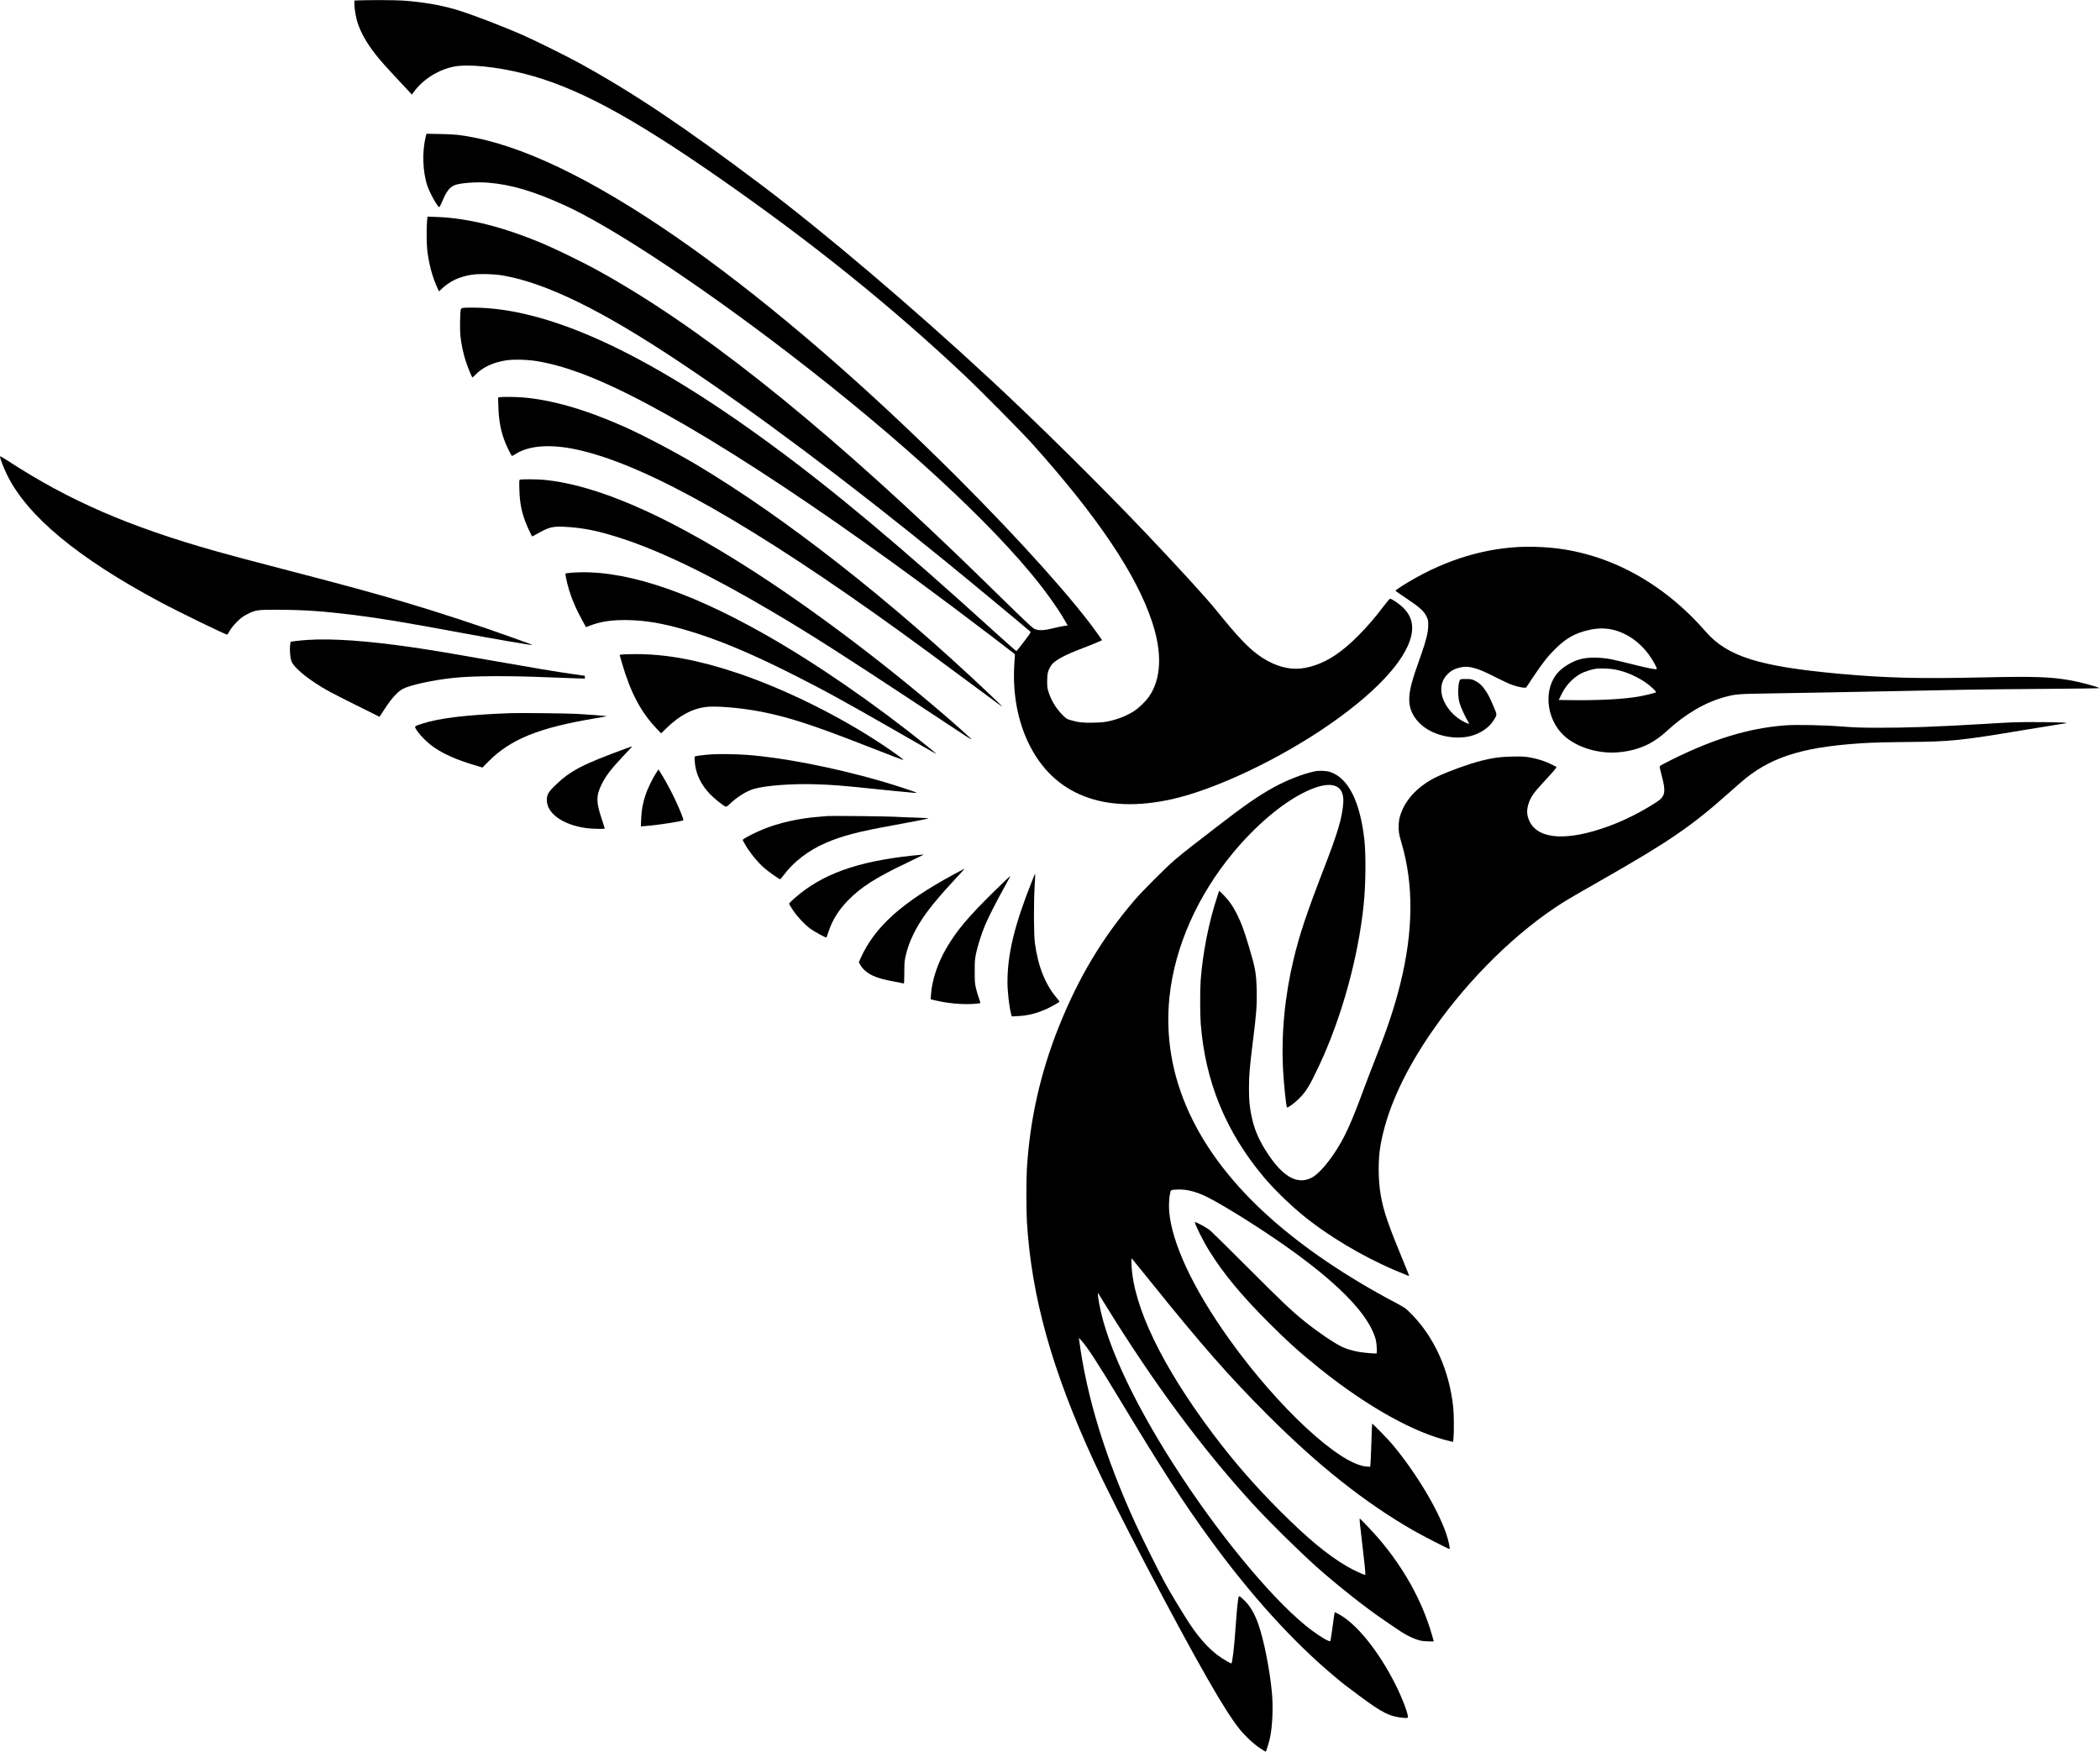 <?xml version="1.0" standalone="no"?>
<!DOCTYPE svg PUBLIC "-//W3C//DTD SVG 20010904//EN"
 "http://www.w3.org/TR/2001/REC-SVG-20010904/DTD/svg10.dtd">
<svg version="1.0" xmlns="http://www.w3.org/2000/svg"
 width="4000pt" height="3337pt" viewBox="0 0 4000 3337"
 preserveAspectRatio="xMidYMid meet">
<g transform="translate(0,3337) scale(0.1,-0.1)"
fill="#000000" stroke="none">
<path d="M6833 33363 l-83 -4 0 -61 c0 -94 28 -260 61 -361 60 -186 174 -388
336 -595 109 -140 164 -201 653 -725 l45 -49 32 44 c173 241 464 427 764 488
265 55 815 0 1334 -131 995 -253 2024 -804 3745 -2002 1754 -1222 3249 -2426
4640 -3736 327 -308 1099 -1089 1312 -1326 1234 -1378 1974 -2478 2272 -3380
200 -602 176 -1099 -68 -1439 -55 -76 -182 -200 -261 -253 -137 -92 -312 -163
-502 -204 -72 -16 -147 -23 -283 -26 -199 -5 -293 5 -440 49 -69 20 -81 28
-151 98 -126 126 -217 277 -271 450 -19 63 -23 96 -22 200 0 139 16 200 75
292 60 94 253 199 609 333 113 43 240 94 283 114 l79 36 -63 90 c-438 632
-1481 1797 -2694 3010 -1725 1725 -3488 3249 -5049 4364 -1643 1173 -3036
1884 -4131 2106 -272 55 -376 66 -666 72 l-266 5 -12 -47 c-73 -290 -62 -673
29 -945 43 -129 190 -395 226 -407 5 -2 31 48 58 111 76 184 138 266 231 307
94 42 419 67 640 49 438 -34 876 -164 1475 -438 815 -373 2297 -1338 3865
-2517 2137 -1607 3958 -3239 4983 -4465 267 -319 522 -672 664 -920 l55 -95
-78 -11 c-43 -7 -138 -27 -211 -45 -172 -42 -270 -44 -345 -9 -41 20 -174 145
-645 606 -326 319 -701 684 -833 810 -2734 2623 -4982 4398 -6877 5433 -258
141 -753 382 -993 484 -759 322 -1432 492 -2036 514 l-177 6 -8 -89 c-12 -128
-9 -442 5 -559 33 -268 99 -508 196 -718 l27 -58 59 56 c153 141 328 223 557
260 140 24 435 16 607 -14 826 -146 1881 -663 3350 -1642 1472 -981 3214
-2286 5069 -3798 444 -361 1558 -1285 1624 -1346 10 -9 -14 -46 -123 -188 -75
-97 -139 -179 -144 -181 -4 -3 -194 165 -422 372 -1790 1627 -3063 2693 -4279
3584 -2374 1739 -4231 2588 -5660 2588 -201 0 -216 -3 -224 -44 -14 -74 -18
-386 -7 -491 16 -151 54 -335 97 -468 40 -125 122 -327 133 -327 4 0 29 23 56
51 142 145 338 236 590 275 134 21 412 14 584 -16 251 -42 519 -115 811 -222
1454 -530 4003 -2131 7125 -4473 400 -300 1081 -818 1134 -862 l33 -28 -12
-195 c-33 -549 62 -1067 275 -1505 474 -976 1435 -1349 2730 -1059 832 186
2055 767 3005 1427 959 667 1523 1309 1566 1781 15 171 -39 312 -170 441 -73
72 -209 164 -249 169 -7 0 -61 -62 -119 -139 -313 -414 -636 -741 -924 -936
-242 -163 -520 -259 -749 -259 -238 0 -493 95 -732 273 -204 153 -395 358
-799 857 -178 220 -745 841 -1344 1470 -880 924 -2048 2079 -2955 2920 -1479
1372 -3164 2802 -4365 3706 -1469 1105 -2424 1745 -3445 2307 -243 133 -824
422 -1070 531 -396 176 -1022 415 -1296 495 -307 89 -639 145 -1019 171 -133
9 -631 11 -827 3z"/>
<path d="M9511 25803 l-24 -5 6 -181 c8 -262 47 -467 128 -671 37 -93 110
-240 128 -259 5 -5 29 6 54 23 272 183 716 210 1275 75 1303 -314 3278 -1436
6057 -3440 332 -239 720 -525 1340 -985 558 -414 615 -456 615 -448 0 2 -109
108 -242 234 -1897 1799 -3903 3370 -5578 4369 -424 253 -1044 578 -1410 739
-733 323 -1358 501 -1914 546 -127 10 -388 12 -435 3z"/>
<path d="M0 24675 c0 -37 68 -215 134 -350 383 -782 1339 -1578 2903 -2416
345 -185 1258 -630 1291 -629 4 0 25 33 47 73 27 48 71 103 135 167 77 78 112
104 186 142 173 90 196 93 609 92 479 -1 863 -28 1434 -99 524 -66 959 -139
2046 -340 628 -117 1332 -238 1349 -232 6 2 -16 13 -49 24 -33 12 -193 69
-355 128 -578 209 -1395 477 -2010 659 -629 186 -1118 319 -2220 606 -833 217
-1055 276 -1375 366 -1669 470 -2812 967 -3982 1730 -86 56 -143 88 -143 79z"/>
<path d="M9901 24231 c-11 -7 -13 -42 -8 -192 7 -240 38 -405 114 -609 29 -77
115 -263 129 -279 1 -2 43 20 91 47 221 127 297 147 513 137 369 -17 675 -80
1140 -235 762 -254 1683 -704 2840 -1388 714 -422 1323 -811 2753 -1755 1012
-669 1027 -679 1027 -669 0 10 -268 251 -520 468 -1198 1030 -2571 2060 -3736
2801 -1607 1024 -2913 1584 -3894 1673 -140 12 -430 13 -449 1z"/>
<path d="M28930 22950 c-767 -42 -1509 -290 -2233 -748 -65 -41 -116 -79 -115
-86 2 -6 98 -74 213 -150 245 -163 328 -238 378 -343 30 -64 32 -74 31 -173
-1 -125 -39 -280 -129 -535 -178 -499 -223 -661 -232 -835 -11 -211 77 -396
260 -543 232 -186 612 -264 912 -188 181 47 349 160 432 294 72 114 72 105 7
257 -74 176 -111 250 -173 336 -59 84 -115 133 -197 171 -52 25 -71 28 -162
28 -81 0 -105 -3 -112 -15 -41 -65 -47 -308 -11 -435 23 -82 108 -270 162
-358 29 -47 29 -48 7 -42 -75 20 -195 94 -270 164 -263 247 -322 566 -141 762
64 68 119 104 201 129 191 59 338 27 687 -150 116 -58 248 -123 295 -143 93
-40 234 -77 292 -77 l36 0 145 218 c177 264 279 393 428 537 202 195 370 287
630 345 186 42 353 37 524 -17 265 -84 506 -277 667 -535 61 -97 104 -185 95
-194 -13 -13 -182 20 -462 91 -159 40 -339 83 -400 95 -222 42 -446 43 -600 1
-145 -40 -315 -141 -412 -244 -287 -307 -240 -880 98 -1203 242 -229 663 -360
1049 -325 370 34 648 156 915 402 360 332 745 556 1121 654 202 53 235 55 839
65 703 11 1484 26 2445 45 404 8 969 20 1255 25 286 6 987 13 1558 17 577 3
1032 10 1025 15 -43 28 -371 116 -548 147 -386 68 -692 78 -1679 56 -1200 -27
-1837 -11 -2731 70 -1522 139 -2129 330 -2538 800 -811 931 -1840 1492 -2937
1599 -197 19 -445 26 -625 16z m1838 -2335 c260 -50 546 -195 716 -360 53 -52
66 -69 55 -76 -24 -13 -206 -57 -329 -79 -269 -48 -747 -74 -1252 -68 l-267 3
38 81 c88 186 211 324 373 417 60 35 206 83 288 96 86 13 275 6 378 -14z"/>
<path d="M10881 22459 c-57 -5 -106 -11 -109 -14 -8 -8 18 -140 50 -254 57
-205 149 -423 270 -642 l70 -126 73 28 c209 81 432 113 740 106 335 -8 649
-62 1065 -182 611 -177 1222 -430 2075 -860 593 -299 966 -504 2065 -1135 644
-370 650 -373 650 -366 0 2 -78 67 -172 143 -1015 819 -2144 1596 -3122 2147
-1497 844 -2723 1231 -3655 1155z"/>
<path d="M5850 21179 c-69 -5 -168 -14 -220 -21 l-95 -13 -8 -60 c-13 -92 0
-245 25 -312 35 -96 209 -254 458 -418 184 -121 270 -167 767 -415 l452 -225
108 165 c126 192 240 316 339 368 138 72 562 165 949 207 373 41 1052 45 1845
11 201 -8 434 -17 518 -19 l152 -4 0 27 0 26 -232 33 c-297 42 -772 121 -1556
260 -705 125 -1117 194 -1471 246 -885 129 -1553 176 -2031 144z"/>
<path d="M11838 20901 l-36 -6 43 -150 c163 -566 364 -945 668 -1262 l80 -83
106 103 c246 237 481 364 736 398 202 27 688 -15 1078 -92 508 -100 993 -258
1977 -644 513 -201 712 -276 718 -271 6 7 -174 138 -363 265 -839 564 -1902
1090 -2820 1396 -731 244 -1347 357 -1930 354 -121 -1 -237 -5 -257 -8z"/>
<path d="M9715 19784 c-816 -30 -1349 -94 -1675 -200 -158 -52 -155 -47 -95
-136 72 -107 212 -242 340 -327 188 -126 420 -227 747 -325 l157 -48 113 114
c423 426 957 643 2035 824 123 21 222 39 220 40 -5 6 -360 33 -557 44 -193 11
-1111 21 -1285 14z"/>
<path d="M38355 19610 c-115 -5 -361 -18 -545 -30 -925 -56 -1471 -75 -2080
-74 -273 1 -420 6 -635 23 -348 28 -888 39 -1101 22 -696 -56 -1353 -256
-2163 -659 -117 -58 -216 -112 -219 -120 -2 -8 16 -92 42 -187 81 -301 64
-388 -98 -493 -306 -198 -614 -352 -930 -467 -767 -278 -1308 -248 -1483 81
-64 120 -71 231 -23 368 39 115 100 202 267 381 140 151 213 233 242 273 l21
30 -89 46 c-120 62 -273 112 -422 137 -108 18 -152 20 -339 16 -232 -5 -346
-20 -580 -78 -236 -59 -627 -200 -855 -309 -337 -162 -585 -416 -683 -702 -28
-84 -36 -122 -40 -210 -5 -121 3 -177 54 -348 234 -795 225 -1686 -27 -2695
-110 -440 -240 -830 -469 -1410 -76 -192 -180 -462 -230 -600 -238 -646 -364
-919 -555 -1205 -159 -236 -324 -414 -437 -469 -284 -140 -569 36 -884 545
-132 213 -212 412 -259 648 -35 177 -45 291 -45 524 0 240 14 400 75 887 66
521 78 687 72 965 -8 334 -24 424 -151 846 -94 313 -139 434 -220 599 -77 157
-159 273 -264 379 l-80 78 -35 -108 c-164 -497 -278 -1078 -317 -1599 -13
-182 -13 -654 1 -826 86 -1104 478 -2058 1193 -2913 183 -219 469 -501 721
-711 481 -402 1154 -806 1795 -1078 230 -97 260 -109 260 -98 0 5 -41 107 -91
227 -310 750 -391 983 -449 1304 -50 282 -53 675 -6 943 111 637 409 1318 897
2052 646 970 1545 1891 2424 2481 188 126 257 167 865 514 1323 755 1735 1037
2455 1679 121 108 263 231 315 273 542 435 1175 617 2370 678 112 6 436 13
720 15 818 7 1006 26 2225 230 275 46 572 94 660 107 152 22 157 23 105 30
-98 11 -759 17 -975 8z"/>
<path d="M11915 19108 c-811 -296 -1051 -420 -1332 -692 -139 -134 -168 -184
-167 -291 2 -252 306 -468 746 -530 106 -15 358 -21 358 -8 0 4 -24 79 -54
168 -112 330 -114 448 -12 662 79 165 186 305 416 548 169 178 175 185 164
184 -5 0 -58 -19 -119 -41z"/>
<path d="M13565 19000 c-129 -8 -282 -26 -319 -37 -17 -5 -18 -13 -13 -97 16
-230 112 -437 292 -625 80 -84 254 -223 295 -236 17 -5 34 5 83 52 134 129
311 239 450 282 220 67 736 106 1206 90 300 -10 522 -28 1056 -84 356 -37 545
-56 802 -79 24 -2 40 0 38 4 -8 12 -439 153 -686 224 -903 258 -1860 445
-2539 495 -202 15 -518 20 -665 11z"/>
<path d="M12496 18642 c-69 -107 -162 -298 -200 -414 -51 -152 -77 -293 -83
-457 l-6 -144 89 7 c228 17 713 92 720 111 8 20 -90 259 -185 452 -86 175
-172 330 -251 455 l-38 61 -46 -71z"/>
<path d="M25040 18675 c-229 -49 -519 -162 -775 -302 -294 -161 -564 -348
-1096 -760 -190 -148 -412 -319 -494 -382 -81 -62 -211 -168 -289 -234 -178
-152 -626 -600 -777 -777 -616 -720 -1065 -1471 -1441 -2410 -350 -876 -551
-1766 -608 -2700 -13 -215 -13 -793 0 -1013 87 -1435 479 -2837 1281 -4578
399 -865 1528 -3025 2162 -4134 259 -454 464 -775 605 -952 111 -137 261 -278
386 -362 59 -39 111 -71 115 -71 8 0 61 172 81 262 48 222 63 590 36 873 -42
439 -152 992 -257 1292 -72 205 -162 357 -275 463 -101 94 -99 94 -112 -3 -17
-122 -30 -267 -47 -517 -26 -386 -63 -690 -82 -690 -3 0 -39 18 -79 41 -267
147 -498 382 -738 752 -138 213 -360 583 -454 757 -128 237 -426 837 -546
1098 -581 1267 -938 2429 -1081 3517 l-6 40 46 -50 c117 -128 309 -423 745
-1145 804 -1332 1186 -1923 1703 -2635 780 -1073 1600 -1977 2392 -2635 167
-140 177 -147 465 -361 433 -322 572 -391 832 -414 65 -6 79 -4 84 8 16 44
-101 357 -231 617 -325 650 -756 1182 -1100 1358 l-60 31 -7 -27 c-3 -15 -21
-137 -38 -272 -18 -135 -36 -249 -40 -253 -17 -19 -173 71 -347 199 -646 478
-1634 1642 -2478 2919 -856 1296 -1421 2475 -1573 3285 -22 113 -37 238 -29
230 2 -3 64 -102 137 -220 913 -1482 1825 -2716 2799 -3785 310 -340 890 -912
1241 -1225 393 -349 924 -768 1270 -1003 80 -54 190 -129 245 -167 140 -97
264 -164 375 -201 79 -27 114 -33 213 -37 64 -2 117 -2 117 0 0 3 -18 66 -40
141 -186 637 -532 1259 -1009 1817 -107 125 -349 380 -360 380 -9 0 1 -107 44
-460 19 -157 39 -334 45 -395 5 -60 12 -134 15 -162 4 -39 2 -53 -7 -53 -29 0
-242 101 -353 167 -368 218 -742 529 -1261 1047 -486 487 -882 941 -1280 1471
-967 1286 -1517 2426 -1551 3215 -5 120 -4 133 10 120 8 -8 176 -215 373 -460
954 -1186 1486 -1792 2194 -2500 978 -980 1865 -1683 2795 -2218 161 -92 666
-352 685 -352 11 0 -7 103 -36 205 -130 459 -571 1210 -1045 1780 -84 101
-386 412 -393 404 -2 -2 -9 -173 -15 -379 -7 -206 -15 -390 -18 -409 l-6 -34
-71 6 c-512 39 -1681 1124 -2609 2421 -688 961 -1097 1832 -1147 2441 -9 121
-1 273 21 358 11 44 11 44 62 51 199 23 388 -16 632 -133 141 -68 480 -267
790 -464 1470 -935 2280 -1690 2431 -2262 16 -64 27 -247 14 -257 -9 -8 -239
11 -330 27 -123 21 -247 58 -333 100 -147 70 -450 276 -696 473 -252 202 -451
391 -1091 1032 -366 366 -690 686 -720 711 -56 47 -290 174 -290 158 0 -47
156 -360 277 -554 266 -427 611 -844 1123 -1356 370 -370 606 -582 990 -890
898 -719 1799 -1221 2467 -1373 l61 -14 8 77 c11 111 8 448 -5 576 -74 710
-362 1348 -810 1796 -105 104 -108 106 -311 214 -903 478 -1712 1024 -2344
1585 -1432 1268 -2098 2720 -1940 4229 99 951 533 1931 1220 2756 420 504 902
915 1324 1129 508 259 795 186 766 -194 -22 -283 -103 -557 -362 -1228 -336
-868 -468 -1265 -584 -1745 -169 -708 -238 -1429 -200 -2117 15 -275 59 -692
74 -707 13 -13 142 81 227 166 141 141 202 242 387 635 425 905 742 2050 846
3056 41 396 46 963 12 1260 -84 717 -304 1152 -642 1271 -76 27 -216 33 -304
14z"/>
<path d="M15760 17824 c-19 -2 -98 -9 -175 -15 -374 -29 -752 -115 -1055 -239
-127 -52 -317 -147 -361 -181 l-24 -18 25 -48 c84 -161 252 -373 393 -494 81
-69 279 -209 297 -209 5 0 35 35 66 77 189 255 474 474 804 616 310 134 627
217 1269 332 341 62 653 123 684 134 12 4 -91 11 -229 15 -137 4 -325 11 -419
17 -173 9 -1211 20 -1275 13z"/>
<path d="M17374 17070 c-1057 -113 -1722 -354 -2243 -814 -56 -49 -101 -95
-101 -101 0 -7 32 -60 70 -118 82 -125 220 -273 332 -357 71 -54 303 -180 311
-169 2 2 18 49 36 104 73 223 190 413 368 596 254 262 524 434 1144 730 161
77 295 142 298 145 7 6 -27 4 -215 -16z"/>
<path d="M18160 16709 c-989 -537 -1496 -994 -1766 -1590 l-35 -79 27 -50 c43
-79 130 -155 236 -205 102 -48 219 -80 435 -119 78 -15 148 -28 155 -31 10 -4
13 36 13 202 0 182 3 221 23 313 35 152 75 268 147 416 142 295 347 569 763
1018 167 180 217 236 210 236 -2 0 -95 -50 -208 -111z"/>
<path d="M19646 16557 c-324 -816 -456 -1365 -456 -1892 0 -192 32 -472 71
-619 l11 -39 121 6 c187 10 353 52 543 137 89 40 244 129 244 140 0 5 -21 32
-46 62 -221 256 -362 607 -421 1048 -23 169 -25 758 -5 1098 8 123 12 225 10
227 -2 3 -35 -73 -72 -168z"/>
<path d="M18935 16388 c-501 -493 -712 -744 -911 -1085 -165 -283 -272 -606
-290 -874 l-7 -97 89 -20 c235 -55 488 -79 705 -68 75 5 141 11 147 15 8 5 2
31 -19 86 -17 44 -43 129 -57 190 -24 101 -26 127 -26 330 0 202 2 231 27 348
32 148 103 371 172 537 62 147 219 456 369 724 64 115 115 211 113 213 -2 2
-143 -133 -312 -299z"/>
</g>
</svg>
